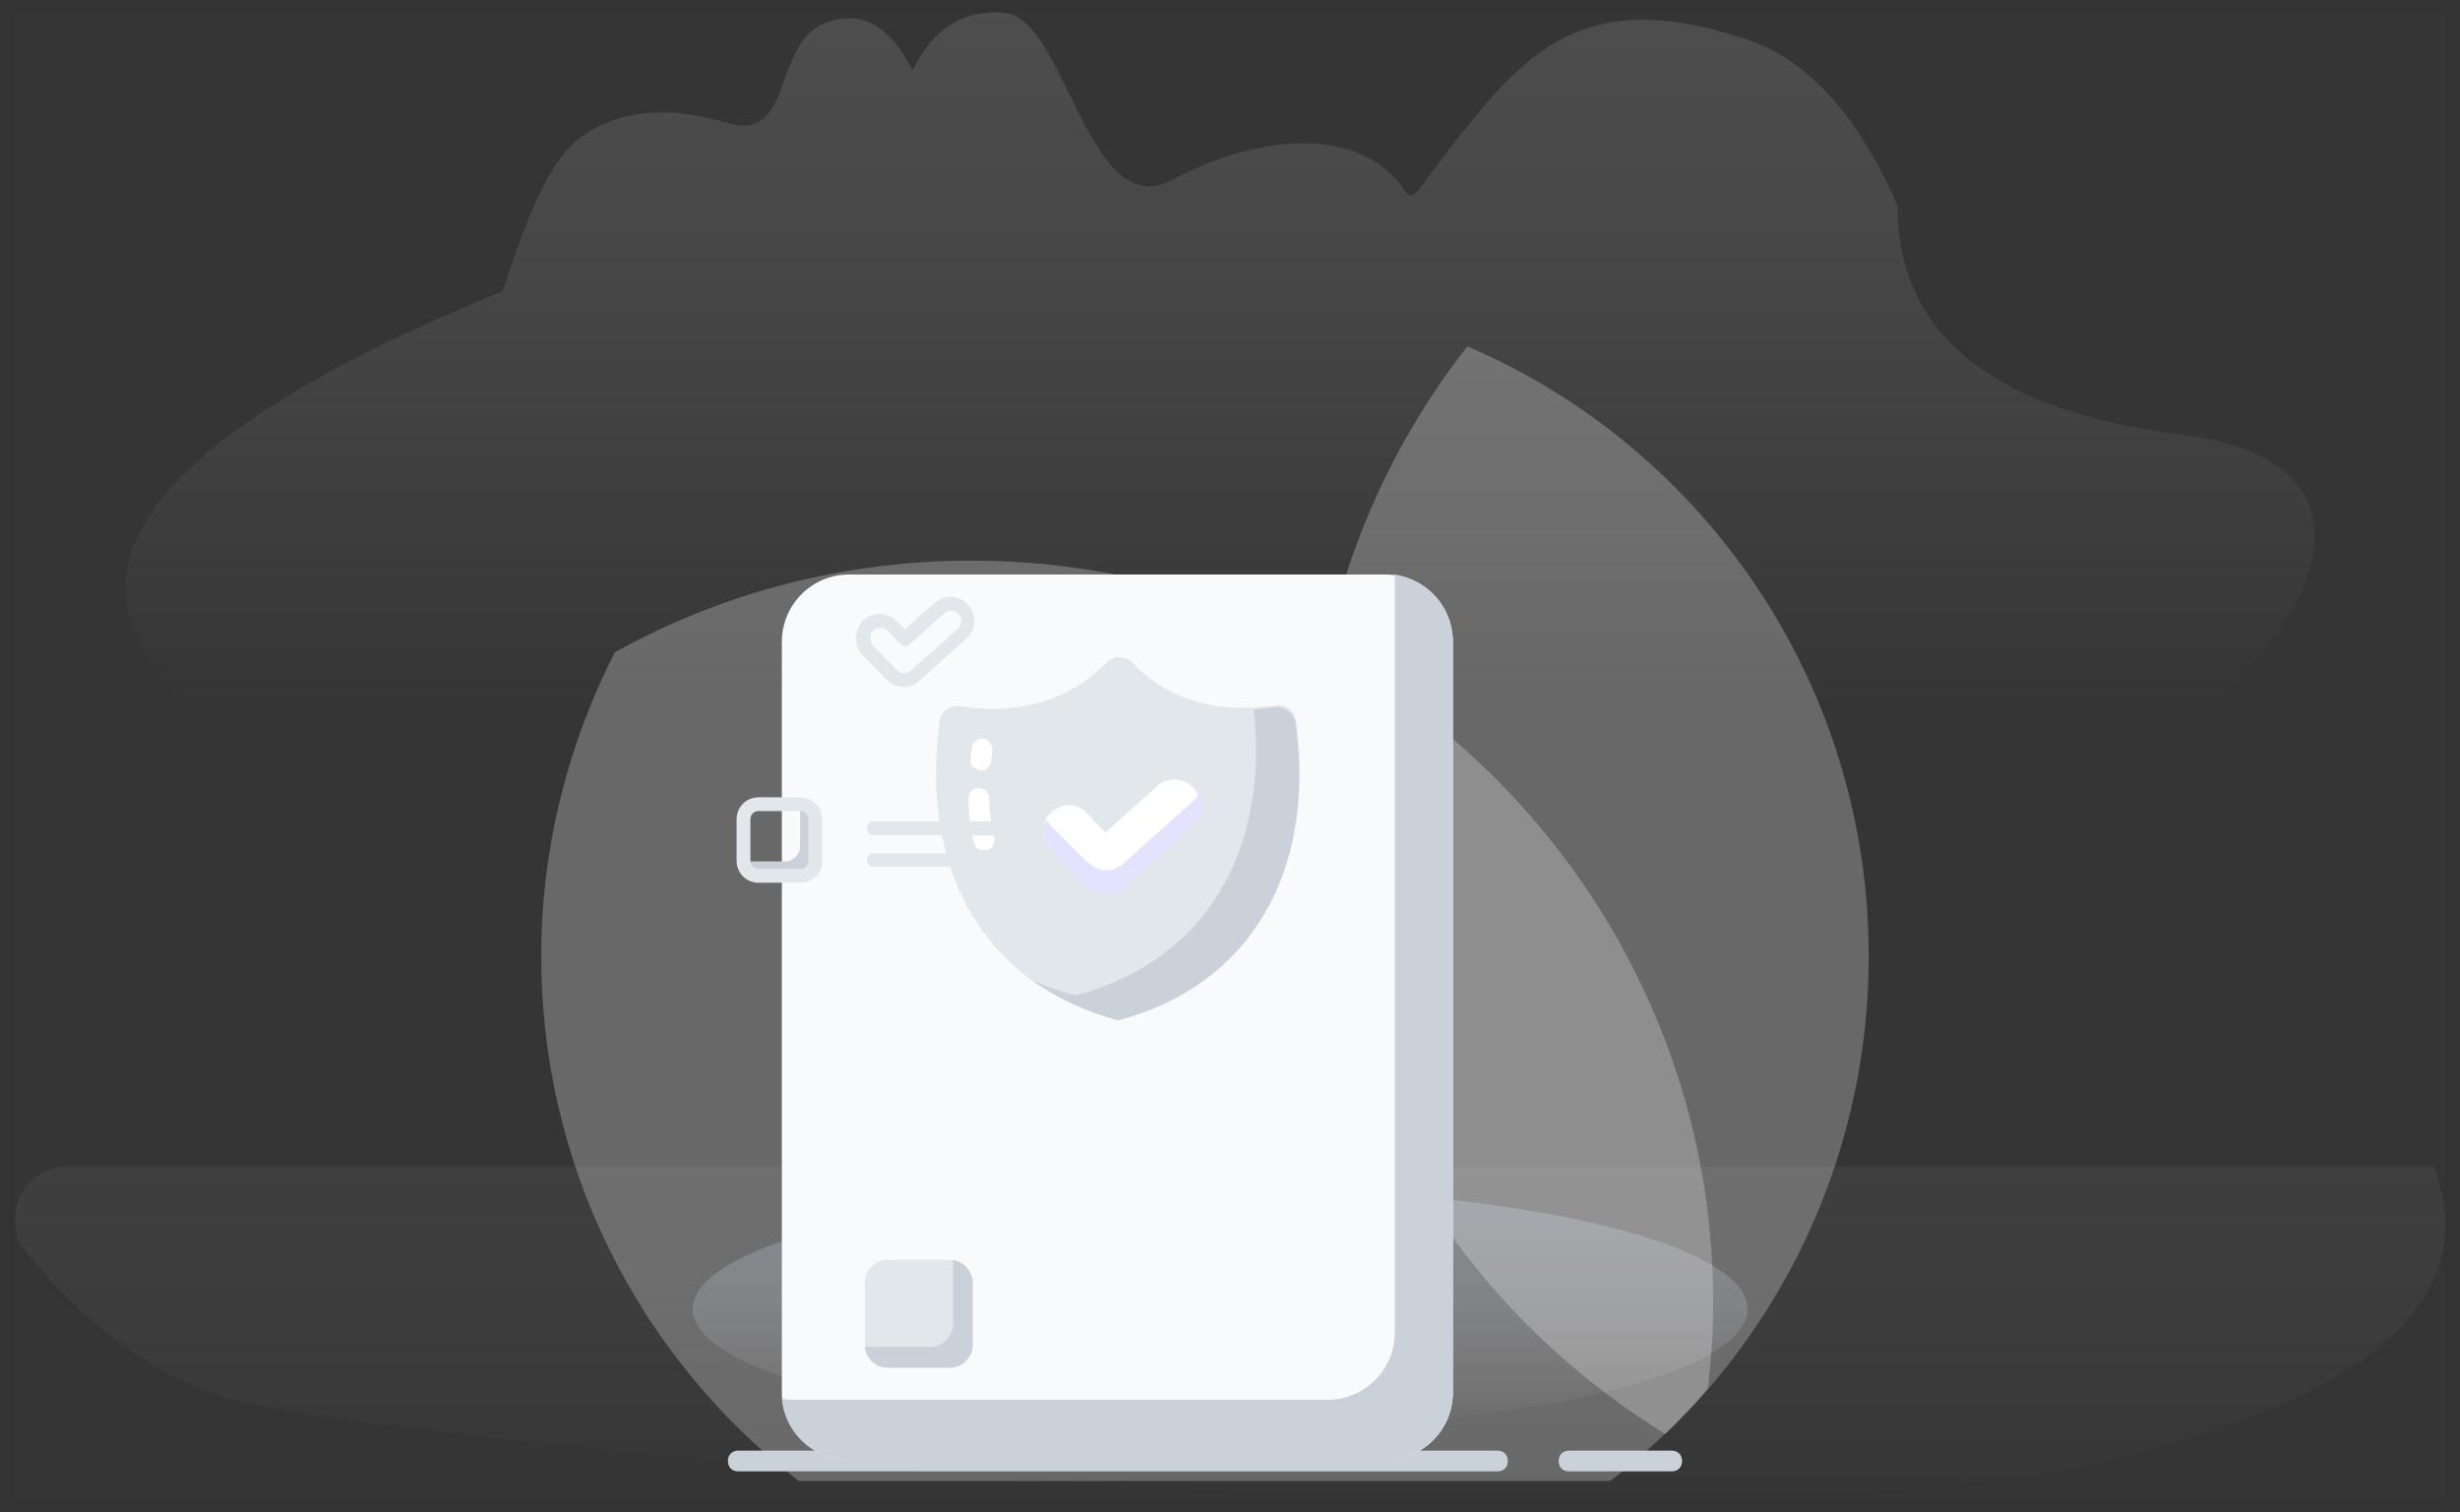 <svg width="148" height="91" viewBox="0 0 148 91" fill="none" xmlns="http://www.w3.org/2000/svg">
<rect x="0" y="0" width="148" height="91" fill="#333333" stroke="none"/>
<rect width="146.218" height="89.51" transform="translate(0.891 0.745)" fill="white" fill-opacity="0.01"/>
<path opacity="0.8" fill-rule="evenodd" clip-rule="evenodd" d="M30.249 17.515C31.752 12.785 33.151 9.841 34.444 8.68C38.024 5.467 42.974 7.216 44.026 7.466C47.722 8.348 46.52 2.543 49.692 1.363C51.806 0.577 53.544 1.538 54.908 4.246C56.116 1.719 57.956 0.562 60.429 0.768C64.139 1.081 65.438 13.548 70.536 10.819C75.635 8.089 81.886 7.465 84.557 11.522C85.134 12.399 85.355 11.038 89.281 6.389C93.206 1.739 97.121 -0.31 105.151 2.397C108.802 3.627 111.805 6.961 114.162 12.397C114.162 20.157 119.9 24.75 131.373 26.175C148.585 28.313 135.225 46.723 114.162 52.114C93.099 57.507 44.604 60.418 18.288 46.794C0.744 37.714 4.731 27.953 30.247 17.515H30.249Z" fill="url(#paint0_linear_1_85682)"/>
<path d="M73.407 86.083C90.934 86.083 105.142 82.811 105.142 78.775C105.142 74.739 90.934 71.467 73.407 71.467C55.88 71.467 41.672 74.739 41.672 78.775C41.672 82.811 55.88 86.083 73.407 86.083Z" fill="url(#paint1_linear_1_85682)"/>
<path opacity="0.675" fill-rule="evenodd" clip-rule="evenodd" d="M126.984 87.893C103.123 93.848 21.677 87.037 13.008 83.927C8.788 82.412 4.985 79.563 1.599 75.38C1.22 74.912 0.982 74.347 0.912 73.751C0.842 73.154 0.943 72.55 1.204 72.008C1.465 71.466 1.874 71.008 2.385 70.688C2.896 70.368 3.488 70.198 4.092 70.198H146.415C149.369 78.025 142.892 83.923 126.984 87.893Z" fill="url(#paint2_linear_1_85682)"/>
<g clip-path="url(#clip0_1_85682)">
<path opacity="0.25" d="M103.07 78.561C103.07 80.246 102.945 81.868 102.758 83.553C96.007 91.394 86.479 96.314 76.177 97.28H68.752C48.411 95.408 32.562 78.311 32.562 57.534C32.562 50.982 34.185 44.743 36.993 39.252C43.731 35.508 51.531 33.511 59.829 33.761C83.852 34.447 103.194 54.476 103.07 78.561Z" fill="white"/>
<path opacity="0.25" d="M112.428 57.535C112.428 68.828 107.749 79.061 100.199 86.299C87.408 78.437 78.859 64.336 78.859 48.238C78.859 37.942 82.353 28.396 88.281 20.846C102.445 26.898 112.428 41.062 112.428 57.535Z" fill="white"/>
<path d="M90.091 88.545H44.417C44.043 88.545 43.793 88.296 43.793 87.921C43.793 87.547 44.043 87.297 44.417 87.297H90.091C90.465 87.297 90.715 87.547 90.715 87.921C90.715 88.296 90.465 88.545 90.091 88.545ZM100.573 88.545H94.396C94.022 88.545 93.772 88.296 93.772 87.921C93.772 87.547 94.022 87.297 94.396 87.297H100.573C100.947 87.297 101.197 87.547 101.197 87.921C101.197 88.296 100.947 88.545 100.573 88.545Z" fill="#CAD1D9"/>
<path d="M87.409 38.627V83.802C87.409 86.048 85.6 87.858 83.353 87.858H51.095C48.849 87.858 47.039 86.048 47.039 83.802V38.627C47.039 36.381 48.849 34.572 51.095 34.572H83.353C85.6 34.572 87.409 36.381 87.409 38.627Z" fill="#F9FAFC"/>
<path d="M87.409 38.627V83.802C87.409 86.048 85.6 87.858 83.353 87.858H51.095C48.973 87.858 47.226 86.235 47.039 84.176C47.226 84.176 47.413 84.239 47.601 84.239H79.859C82.106 84.239 83.915 82.429 83.915 80.183V34.572C85.912 34.883 87.409 36.568 87.409 38.627Z" fill="#CAD1D9"/>
<path d="M58.52 66.395V70.139C58.52 70.888 57.897 71.512 57.148 71.512H53.404C52.655 71.512 52.031 70.888 52.031 70.139V66.395C52.031 65.646 52.655 65.022 53.404 65.022H57.148C57.897 65.022 58.52 65.584 58.52 66.395Z" fill="#F9FAFC"/>
<path d="M58.52 77.189V80.933C58.52 81.682 57.897 82.306 57.148 82.306H53.404C52.655 82.306 52.031 81.682 52.031 80.933V77.189C52.031 76.44 52.655 75.816 53.404 75.816H57.148C57.897 75.816 58.52 76.44 58.52 77.189Z" fill="#E2E7EC"/>
<path d="M58.52 77.189V80.933C58.52 81.682 57.897 82.306 57.148 82.306H53.404C52.655 82.306 52.094 81.744 52.031 81.058H55.962C56.711 81.058 57.335 80.434 57.335 79.685V75.816C57.959 75.941 58.52 76.503 58.52 77.189Z" fill="#CAD1D9"/>
<path d="M67.255 61.402C59.206 59.281 55.337 52.355 56.523 43.432C56.585 42.808 57.147 42.434 57.77 42.496C62.513 43.245 65.32 41.186 66.568 39.876C67.005 39.439 67.691 39.439 68.128 39.876C69.314 41.186 72.059 43.183 76.739 42.434C77.363 42.372 77.862 42.746 77.987 43.37C79.172 52.355 75.304 59.281 67.255 61.402Z" fill="#E2E7EC"/>
<path d="M59.018 46.365C58.956 46.365 58.956 46.365 59.018 46.365C58.644 46.303 58.332 46.053 58.394 45.679C58.394 45.429 58.457 45.242 58.457 44.992C58.519 44.681 58.831 44.431 59.143 44.431C59.455 44.493 59.705 44.805 59.705 45.117C59.705 45.304 59.642 45.554 59.642 45.741C59.58 46.116 59.33 46.365 59.018 46.365ZM59.206 51.17C58.894 51.17 58.644 50.983 58.581 50.67C58.394 49.859 58.27 48.986 58.27 48.05C58.27 47.675 58.519 47.426 58.894 47.426C59.206 47.426 59.517 47.675 59.517 48.05C59.517 48.861 59.642 49.672 59.829 50.421C59.892 50.733 59.705 51.107 59.33 51.17C59.268 51.107 59.268 51.17 59.206 51.17Z" fill="white"/>
<path d="M67.257 61.404C65.26 60.842 63.513 60.031 62.078 58.971C62.889 59.345 63.763 59.657 64.699 59.906C72.498 57.847 76.367 51.233 75.431 42.685C75.868 42.685 76.242 42.623 76.679 42.56C77.303 42.498 77.802 42.872 77.927 43.496C79.175 52.357 75.306 59.282 67.257 61.404Z" fill="#CAD1D9"/>
<path d="M66.381 53.791C66.006 53.728 65.694 53.603 65.382 53.354L63.198 51.108C62.575 50.483 62.575 49.485 63.198 48.924C63.822 48.3 64.821 48.3 65.382 48.924L66.505 50.109L69.625 47.301C70.249 46.74 71.248 46.802 71.809 47.426C72.371 48.05 72.308 49.048 71.684 49.61L67.441 53.416C67.192 53.728 66.817 53.853 66.381 53.791Z" fill="white"/>
<path d="M71.809 49.611L67.566 53.417C67.254 53.729 66.817 53.854 66.38 53.791C66.006 53.791 65.694 53.604 65.382 53.355L63.198 51.108C62.699 50.609 62.636 49.86 62.949 49.299C63.011 49.424 63.073 49.548 63.198 49.673L65.195 51.67C65.444 51.919 66.006 52.356 66.38 52.356C66.817 52.419 67.191 52.294 67.566 51.982L71.809 48.176C71.933 48.051 72.058 47.926 72.121 47.739C72.495 48.363 72.37 49.174 71.809 49.611Z" fill="#E4E3FF"/>
<path d="M49.087 49.308V51.797C49.087 52.294 48.673 52.709 48.175 52.709H45.686C45.188 52.709 44.773 52.336 44.773 51.838H47.221C47.719 51.838 48.133 51.423 48.133 50.925V48.395H48.175C48.673 48.395 49.087 48.769 49.087 49.308Z" fill="#CAD1D9"/>
<path d="M54.396 41.343H54.272C53.94 41.301 53.608 41.177 53.359 40.928L51.907 39.435C51.617 39.144 51.493 38.812 51.493 38.398C51.493 38.024 51.659 37.651 51.907 37.361C52.198 37.112 52.53 36.946 52.903 36.946C53.276 36.946 53.65 37.112 53.94 37.361L54.438 37.858L56.222 36.282C56.512 36.033 56.885 35.909 57.259 35.909C57.632 35.95 58.005 36.116 58.254 36.407C58.503 36.697 58.627 37.07 58.627 37.444C58.627 37.817 58.42 38.19 58.13 38.439L55.309 40.97C55.102 41.218 54.77 41.343 54.396 41.343ZM52.945 37.776C52.779 37.776 52.613 37.858 52.53 37.941C52.405 38.066 52.364 38.232 52.364 38.398C52.364 38.564 52.405 38.73 52.53 38.854L53.982 40.347C54.065 40.472 54.23 40.513 54.355 40.513C54.521 40.513 54.687 40.472 54.811 40.347L57.632 37.817C57.881 37.61 57.922 37.195 57.673 36.946C57.549 36.821 57.425 36.739 57.259 36.739C57.093 36.739 56.927 36.78 56.802 36.904L54.728 38.771C54.562 38.937 54.313 38.895 54.148 38.73L53.401 37.941C53.276 37.858 53.111 37.776 52.945 37.776ZM48.133 53.124H45.644C44.897 53.124 44.316 52.543 44.316 51.796V49.307C44.316 48.561 44.897 47.98 45.644 47.98H48.133C48.879 47.98 49.46 48.561 49.46 49.307V51.796C49.502 52.543 48.879 53.124 48.133 53.124ZM45.644 48.81C45.353 48.81 45.146 49.017 45.146 49.307V51.796C45.146 52.087 45.353 52.294 45.644 52.294H48.133C48.423 52.294 48.63 52.087 48.63 51.796V49.307C48.63 49.017 48.423 48.81 48.133 48.81H45.644ZM62.444 50.261H52.571C52.322 50.261 52.156 50.096 52.156 49.847C52.156 49.598 52.322 49.432 52.571 49.432H62.444C62.693 49.432 62.859 49.598 62.859 49.847C62.859 50.096 62.651 50.261 62.444 50.261ZM58.669 52.17H52.571C52.322 52.17 52.156 52.004 52.156 51.755C52.156 51.506 52.322 51.34 52.571 51.34H58.711C58.959 51.34 59.125 51.506 59.125 51.755C59.125 52.004 58.918 52.17 58.669 52.17Z" fill="#E2E7EC"/>
</g>
<defs>
<linearGradient id="paint0_linear_1_85682" x1="76.502" y1="42.43" x2="76.502" y2="-9.108" gradientUnits="userSpaceOnUse">
<stop stop-color="#DEDEDE" stop-opacity="0"/>
<stop offset="1" stop-color="#A9A9A9" stop-opacity="0.3"/>
</linearGradient>
<linearGradient id="paint1_linear_1_85682" x1="70.1" y1="86.083" x2="70.1" y2="71.467" gradientUnits="userSpaceOnUse">
<stop stop-color="white" stop-opacity="0"/>
<stop offset="1" stop-color="#96A1C5" stop-opacity="0.373"/>
</linearGradient>
<linearGradient id="paint2_linear_1_85682" x1="74" y1="90.255" x2="74" y2="66.252" gradientUnits="userSpaceOnUse">
<stop stop-color="white" stop-opacity="0"/>
<stop offset="1" stop-color="#919191" stop-opacity="0.15"/>
</linearGradient>
<clipPath id="clip0_1_85682">
<rect width="84.234" height="73.705" fill="white" transform="translate(30.379 15.417)"/>
</clipPath>
</defs>
</svg>
